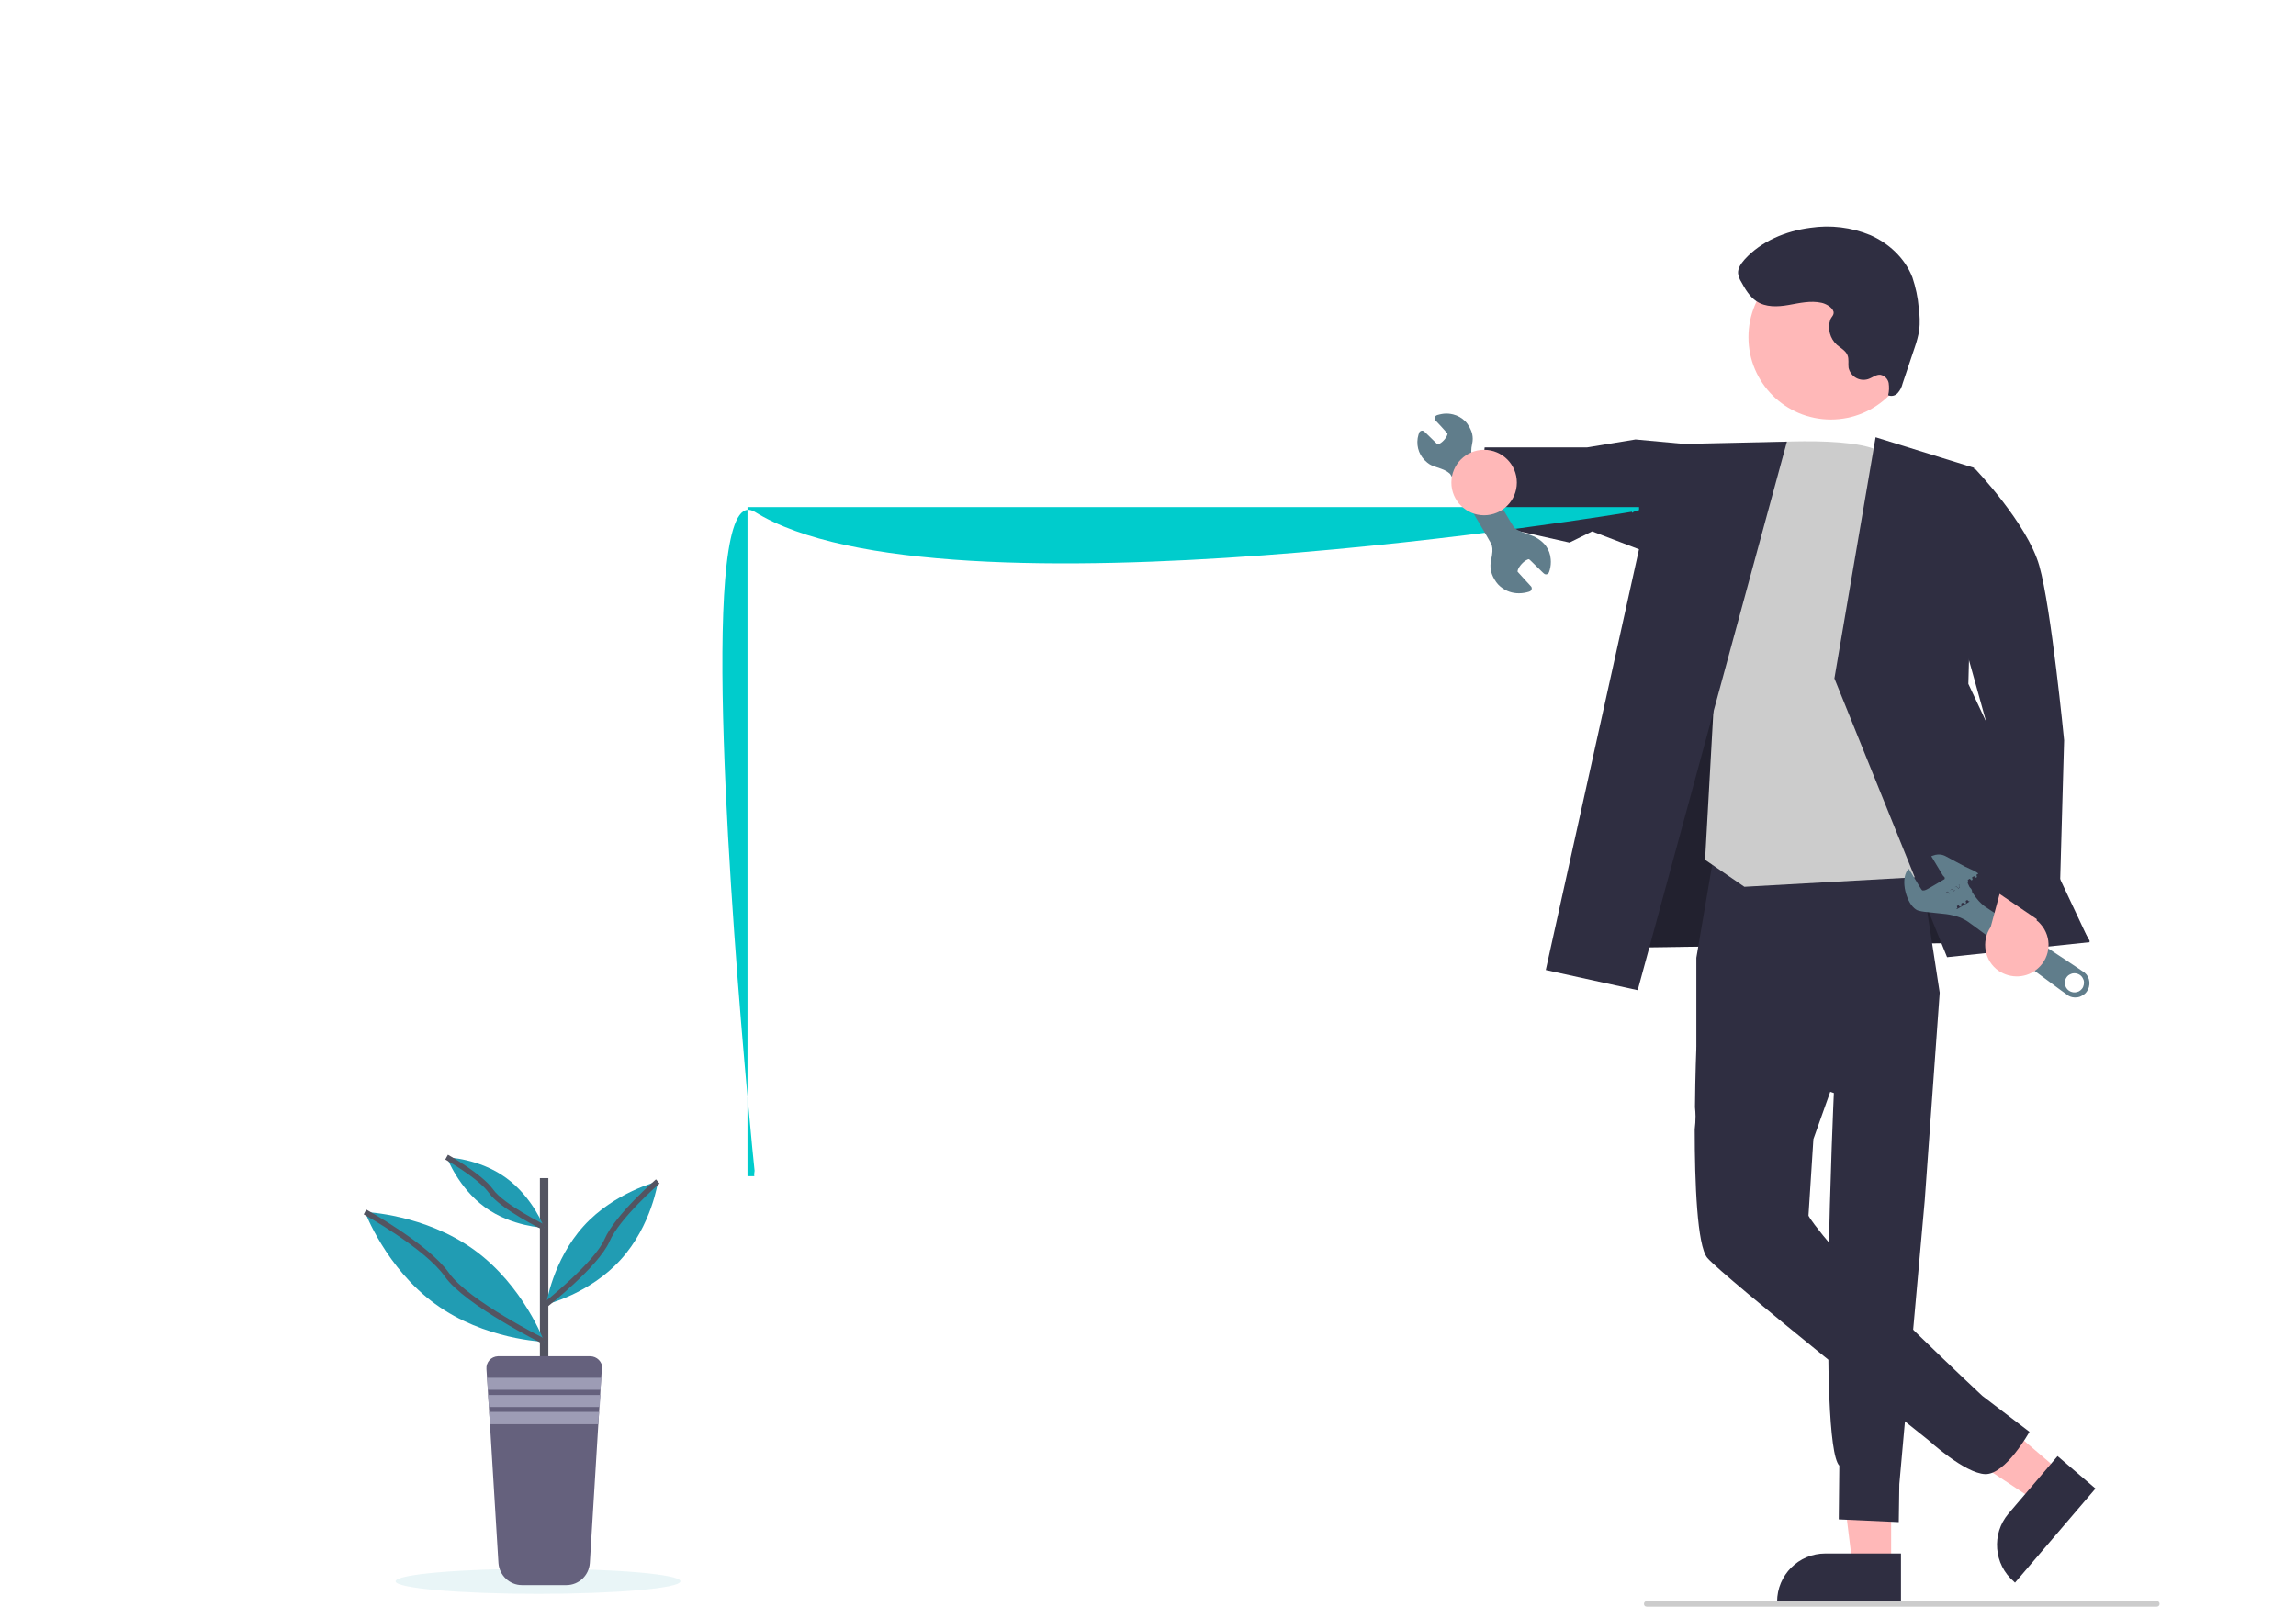 <?xml version="1.0" encoding="utf-8"?>
<!-- Generator: Adobe Illustrator 25.1.0, SVG Export Plug-In . SVG Version: 6.00 Build 0)  -->
<svg version="1.1" id="b2c7d13c-cf19-4853-8e1a-27f628056126"
	 xmlns="http://www.w3.org/2000/svg" xmlns:xlink="http://www.w3.org/1999/xlink" x="0px" y="0px" viewBox="0 0 841.6 589"
	 style="enable-background:new 0 0 841.6 589;" xml:space="preserve">
<style type="text/css">
	.st0{fill:#FFB8B8;}
	.st1{fill:#2F2E41;}
	.st2{opacity:0.28;enable-background:new    ;}
	.st3{fill:#CCCCCC;}
	.st4{fill:#607D8B;}
	.st5{fill:#00CCCC;}
	.st6{opacity:0.1;fill:#219CB3;enable-background:new    ;}
	.st7{fill:#535461;}
	.st8{fill:#65617D;}
	.st9{fill:#9D9CB5;}
	.st10{fill:#219CB3;}
	.st11{fill:none;stroke:#535461;stroke-width:2;stroke-miterlimit:10;}
</style>
<polygon class="st0" points="693.2,574.2 679.1,574.2 672.4,519.9 693.2,519.9 "/>
<path class="st1" d="M696.8,587.8h-45.4v-0.6c0-9.8,7.9-17.7,17.7-17.7l0,0h27.7V587.8z"/>
<polygon class="st0" points="755.3,539.6 746.2,550.3 700.5,520.1 714,504.3 "/>
<path class="st1" d="M768.1,545.7l-29.5,34.5l-0.4-0.4c-7.4-6.3-8.3-17.5-2-24.9l0,0l18-21.1L768.1,545.7z"/>
<polygon class="st1" points="593.2,307.1 588.9,347.5 766,345 688.8,219.1 625.7,216.8 "/>
<polygon class="st2" points="593.2,307.1 588.9,347.5 766,345 688.8,219.1 625.7,216.8 "/>
<path class="st1" d="M628.1,314.1l-6.3,37v33.1l50.4,16.5c0,0-5.9,128.4,2,136.6L674,557l22,1l0.2-13.9l9.3-103.9l5.5-76.3
	l-8.9-57.8L628.1,314.1z"/>
<path class="st1" d="M726.6,511.7c0,0-45-42-58.3-58.7c-5.4-6.7-5.4-7.4-5.4-7.4l1.8-28l18.5-52l-16.1-19.7l-45.3,38.2
	c0,0-0.4,9.5-0.5,21.8c0.1,1.1,0.2,2.2,0.2,3.3c0,1.6-0.1,3.2-0.3,4.8c0,19.7,0.9,42.6,4.6,47.1c5.8,6.9,81,66.8,81,66.8
	s13.4,12.3,20.9,12.5s16.2-15.5,16.2-15.5L726.6,511.7z"/>
<polygon class="st1" points="619,162.9 599.5,161.1 581.8,164 544.2,164 541,191.2 575.3,198.9 583.6,194.8 618.4,208.1 "/>
<path class="st3" d="M639.4,162.8c0,0,41.5-3.9,50.9,3.5s29.6,154.3,29.6,154.3l-80.5,4.5l-14.4-9.9l4.1-73.3L639.4,162.8z"/>
<polygon class="st1" points="655,161.9 609.3,162.9 566.6,355.6 600.3,363 "/>
<polygon class="st1" points="687.5,160.3 723.6,171.5 721.5,250.7 766,345.4 713.7,350.9 672.4,248.7 "/>
<ellipse class="st0" cx="671.1" cy="123.6" rx="30.2" ry="30.2"/>
<path class="st1" d="M667.7,111c-4-0.9-8.1,0.1-12.1,0.8s-8.4,0.9-11.8-1.4c-2.5-1.7-4.1-4.4-5.5-7c-0.6-0.9-1-2-1.2-3.1
	c-0.2-1.9,1.1-3.7,2.4-5.2c6.1-6.7,15-10.4,24.1-11.6c7.4-1.1,15-0.2,22,2.7c6.8,3,12.7,8.5,15.4,15.5c1.2,3.6,2,7.3,2.3,11
	c0.4,2.8,0.5,5.6,0.2,8.4c-0.4,2.1-0.9,4.1-1.6,6.1l-4.5,13.4c-0.3,1.3-0.9,2.5-1.8,3.5c-0.9,1-2.3,1.3-3.5,0.8
	c0.4-1.5,0.4-3,0.2-4.5c-0.3-1.5-1.5-2.7-3-3c-1.6-0.2-3,1.1-4.6,1.6c-3,0.9-6.1-0.8-7-3.8c0-0.1-0.1-0.3-0.1-0.4
	c-0.2-1.5,0.2-3.2-0.4-4.6c-0.7-1.7-2.5-2.6-3.9-3.8c-2.5-2.3-3.5-5.9-2.4-9.2c0.4-1.1,1.4-1.6,1.2-2.9
	C671.6,112.5,669.1,111.3,667.7,111z"/>
<path class="st3" d="M790.6,589h-187c-0.6,0-1-0.4-1-1s0.4-1,1-1h187c0.6,0,1,0.4,1,1S791.1,589,790.6,589z"/>
<g transform="translate(0,1280) scale(0.1,-0.1)">
	<path class="st4" d="M6991.5,9609.3c-12.1-16.7-14.8-46.4-7-77.8c7.5-30.4,21.6-54.6,38.4-65.6c4.2-2.8,6.1-3.5,11.7-4.9
		c11.5-2.9,25.2-4.7,59.9-7.9c36.3-3.3,47.9-5,65.1-9.1c16.8-4,29.1-8.6,41.9-15.5c8.8-4.7,12.2-7.1,43.2-30
		c65.7-48.6,96.5-71.3,122.4-90.5c63.9-47.2,84.1-62.1,122.4-90.5c22.3-16.4,51.5-38.1,64.9-48s26.1-19,28.2-20.1
		c8.9-4.9,18.3-6.7,29.1-5.8c8.6,0.8,13,2.3,21.5,7.3c8.4,5,11.7,7.9,16.6,15.2c3.7,5.5,5.4,9,7.2,15.4c3.5,12.8,2.2,26-3.8,37.9
		c-3,5.8-6.5,10.2-12,14.9c-2.3,1.9-45.6,30.9-97.5,65.1c-51.4,33.9-131.9,87.1-179,118.1c-47.1,31.1-87.8,58.1-90.4,60.2
		c-14.9,11.5-27.3,24.9-39.2,42.8l-6.2,9.2l-0.4,3.5c-0.4,4.5-2.7,8.7-6.5,12.1c-2.6,2.4-2.8,2.8-6,9.9c-1.8,4.1-3.5,7.8-3.7,8.1
		s0.3,1,1.1,1.4c1.3,0.8,1.4,1.1,0.6,4.1c-0.5,1.8-1,3.7-1.1,4.3c-0.2,0.8,0.4,1.3,3.5,3.2l3.8,2.2l3-2.9l3-3l2.3,1.2
		c2.6,1.3,2.6,1.1,0.7,7.4l-0.7,2.4l3.8,2.2l3.8,2.3l3-3l3.1-3l2.3,1.2c1.9,1,2.2,1.3,2.1,2.2c-0.2,0.5-0.7,2.5-1.2,4.3l-0.9,3.2
		l3.6,2.2c2,1.2,3.6,2.2,3.5,2.3s-3.1,2.3-6.7,4.9c-6,4.3-8,5.4-22.2,11.3c-14,6-19.2,8.7-52,26.5c-20.1,11-38.5,20.9-40.9,22.1
		c-8.9,4.2-17.2,5.8-26.9,5.2c-5.8-0.4-11-1.5-18.2-4.2l-5.6-2l22.2-37.1c20.7-34.6,22.3-37.1,23.4-37.2c2-0.3,4.2-4.5,3.7-7.3
		l-0.4-2.3l-32.2-19c-36.8-21.8-38.5-22.6-46.1-22.7c-5.4-0.1-3.3-2.9-29.5,40.5l-23.3,38.6l-1.5-0.9
		C6994.8,9613.5,6992.9,9611.4,6991.5,9609.3z M7141.3,9529.6c1.3-1.2,2.9-2.8,3.5-3.5c1.1-1.2,1.3-1.2,3.5,0.1
		c1.4,0.8,2.5,1.2,2.7,0.9s-0.8-1.1-2.5-2l-2.9-1.5l-3.3,3.3l-3.3,3.3l-3.1-1.6c-4.3-2.3-4.5-1.2-0.3,1.3l3.4,2L7141.3,9529.6z
		 M7157.3,9539.1c1.3-1.2,2.9-2.8,3.5-3.5c1.1-1.2,1.3-1.2,3.5,0.1c1.3,0.8,2.5,1.2,2.7,0.9c0.1-0.2-0.9-1.2-2.3-2l-2.6-1.6
		l-3.7,3.6l-3.7,3.5l-3.2-2c-1.8-1.1-3.3-1.8-3.5-1.6c-0.2,0.3,1.3,1.4,3.3,2.6l3.6,2.2L7157.3,9539.1z M7173.4,9548.6
		c1.3-1.2,2.9-2.8,3.5-3.5c1.1-1.2,1.3-1.2,3.5,0.1c2.6,1.6,2.6,0.8,0.4,8.3l-0.8,2.6l2.3,1.3l2.3,1.3l-1.9-1.4
		c-1.9-1.4-1.9-1.5-1.3-3.8c0.4-1.3,1-3.5,1.4-4.9l0.7-2.6l-2.6-1.7l-2.6-1.7l-3.7,3.6l-3.7,3.6l-3.6-1.7l-3.5-1.8l3.7,2.3l3.7,2.3
		L7173.4,9548.6z M7181.3,9478.8l2.9-3l3.4,2.2l3.4,2.2l-1.1,3.6l-1.1,3.6l2.9,1.9c2.1,1.4,3.1,1.8,3.5,1.4c0.3-0.3,1.7-1.6,3-2.8
		l2.4-2.4l3.3,2l3.4,2l-1.1,3.9l-1.1,3.9l3,1.8l3,1.8l2.1-2.2c3.1-3.1,4-3.6,5-2.6c1.1,1.1,1.5,0.2,0.6-1.3
		c-0.6-1-6.2-4.5-23.1-14.5c-20.5-12.1-22.5-13.2-24.1-13.1l-1.7,0.1l2.5,1.5c1.6,0.9,2.5,1.8,2.4,2.3c-0.1,0.3-0.6,2.2-1,4
		l-0.9,3.2l2.8,1.7l2.9,1.7L7181.3,9478.8z M7594.7,9231c12.1,3.1,25.3-0.5,34-9.1c3.5-3.4,7.5-10.3,8.9-14.9
		c2.9-10.4,0.6-23.3-5.8-31.4c-6.6-8.4-15-12.8-25.8-13.6c-10.2-0.8-21,3.6-28.1,11.3c-13.5,14.8-12.1,37.6,3.2,50.8
		C7584.3,9226.6,7590.9,9230,7594.7,9231z"/>
</g>
<path class="st0" d="M747,355c4.8-4.2,5.2-11.5,1-16.2c-0.4-0.5-0.9-1-1.5-1.4l7.2-25.3l-14.3-8.2l-9.7,35.9
	c-3.6,5.3-2.3,12.5,2.9,16.1C737.1,358.9,743,358.6,747,355L747,355z"/>
<path class="st1" d="M702.7,173.7l21.3-1.8c0,0,19.1,20,23.5,35.5s9.1,64,9.1,64l-2,71l-24.9-16.9l-1.7-61L702.7,173.7z"/>
<path class="st5" d="M276.6,429.2c-0.2-1.6-1.2-11.8-2.6-27.2v29.2h2.5C276.4,430.5,276.5,429.9,276.6,429.2z"/>
<path class="st5" d="M598.2,188c0.7-0.5,1.6-0.8,2.6-1v-1.1H274v1c0.8-0.1,1.7,0.2,2.6,0.7c68.2,42.6,321.6,0,321.6,0V188z"/>
<path class="st5" d="M274,402V186.9C256.5,188.5,268.3,338.9,274,402z"/>
<g transform="translate(0,640) scale(0.1,-0.1)">
	<path class="st4" d="M5666.4,4398.7c-7.2,9.7-16.4,18.1-28.4,26s-17.7,10.3-45.4,19.9c-20.3,7-36.1,14.9-42.3,21
		c-1.9,2-13.5,21.2-77,127.9l-74.7,125.5l-1.9,5.5c-4.8,13.9-5,28.1-0.6,48.3c2.9,13.2,2.9,24.1,0.2,36.2
		c-3.4,15.3-14.1,35.1-25,46.1c-12.5,12.6-28,21.4-45,25.6c-11.9,2.9-22.6,3.7-33.8,2.6c-9.2-0.9-24.3-4.5-27.9-6.6
		c-5.4-3.2-7.4-10.8-4.3-16.1c0.7-1.1,2.8-3.6,4.8-5.4c2-1.9,8.9-9.3,15.4-16.4c6.4-7.1,14.8-16.4,18.6-20.6l6.9-7.6l-0.3-2
		c-1.3-10.2-15.9-28.2-28.2-34.7c-6.9-3.6-7.7-3.6-12.1,0.7c-8.9,8.7-34.5,33.9-41.3,40.4c-5.4,5.2-8.5,6.7-12.7,6.2
		c-3.1-0.4-7-2.9-8.6-5.4c-1.6-2.6-5.3-15.5-6.3-22.1c-5.1-34.9,7.6-67.4,35.2-89.6c9.4-7.6,16.2-10.9,34.5-16.9
		c25.4-8.3,36.5-13.6,45.9-21.7l3.2-2.7l57.5-96.8c31.6-53.3,65.8-111.3,75.9-129c17.9-31.1,18.5-32.3,19.8-37
		c3.5-12.5,2.7-27.6-3-53.9c-5.2-24-1.3-46.8,12.1-69.6c9-15.2,17.5-24.4,31-33.6c20.3-13.7,43.4-19.5,68.8-17.4
		c11.2,0.9,27.2,4.6,31.7,7.2c5.2,3.1,7.2,10.8,4.2,16c-0.6,1-3.2,3.9-5.8,6.5c-2.6,2.6-12.4,13.2-21.8,23.7s-18.5,20.5-20.1,22.2
		c-1.6,1.8-3,3.3-3,3.3s0.1,1.3,0.3,2.9c1.5,11.1,16.2,29.8,30.2,38.3c5.6,3.3,9.3,4.7,11.6,4.1c0.8-0.2,4.1-3.1,7.4-6.4
		c5.9-5.9,27.5-27.1,41-40.2c7.9-7.7,10.2-9.1,14.8-8.6c7.1,0.7,9.6,3.9,13,17.1c3.4,12.9,4.5,25.5,3.3,38.2
		C5682.8,4368.5,5676.9,4384.4,5666.4,4398.7z"/>
</g>
<circle class="st0" cx="544" cy="176.9" r="12"/>
<ellipse class="st6" cx="197.2" cy="579.7" rx="52.2" ry="4.6"/>
<rect x="197.9" y="431.9" class="st7" width="3.1" height="70.1"/>
<path class="st8" d="M220.6,501.9l-0.2,3.1l-0.3,4.5l-0.1,1.9l-0.3,4.5l-0.1,1.9l-0.3,4.5l-3.1,50.7c-0.3,4.5-4,8.1-8.6,8.1h-16.3
	c-4.5,0-8.3-3.6-8.6-8.1l-3.1-50.7l-0.3-4.5l-0.1-1.9l-0.3-4.5l-0.1-1.9l-0.3-4.5l-0.2-3.1c-0.2-2.5,1.7-4.6,4.2-4.7
	c0.1,0,0.2,0,0.3,0h33.5c2.5,0,4.5,2,4.5,4.5C220.6,501.7,220.6,501.8,220.6,501.9z"/>
<polygon class="st9" points="220.4,505.1 220.1,509.5 178.8,509.5 178.6,505.1 "/>
<polygon class="st9" points="220.1,511.4 219.8,515.8 179.2,515.8 178.9,511.4 "/>
<polygon class="st9" points="219.6,517.6 219.3,522.1 179.6,522.1 179.3,517.6 "/>
<path class="st10" d="M173.8,458.2c18.1,13.1,25.7,33.7,25.7,33.7s-21.9-0.7-40-13.9s-25.7-33.7-25.7-33.7S155.7,445.1,173.8,458.2z
	"/>
<path class="st11" d="M133.8,444.3c0,0,22.7,12.6,30,23s35.7,24.5,35.7,24.5"/>
<path class="st10" d="M185.5,431.8c9.9,7.2,14,18.3,14,18.3s-11.9-0.4-21.7-7.5s-14-18.3-14-18.3S175.6,424.6,185.5,431.8z"/>
<path class="st11" d="M163.7,424.2c0,0,12.3,6.9,16.3,12.5c4,5.7,19.5,13.3,19.5,13.3"/>
<path class="st10" d="M213.9,449.5c-11.3,12.5-13.7,28.7-13.7,28.7s16-3.9,27.3-16.4c11.4-12.5,13.7-28.7,13.7-28.7
	S225.2,437,213.9,449.5z"/>
<path class="st11" d="M241.1,433.1c0,0-14.8,12.8-18.6,21.6c-3.8,8.8-22.5,23.6-22.5,23.6"/>
</svg>
